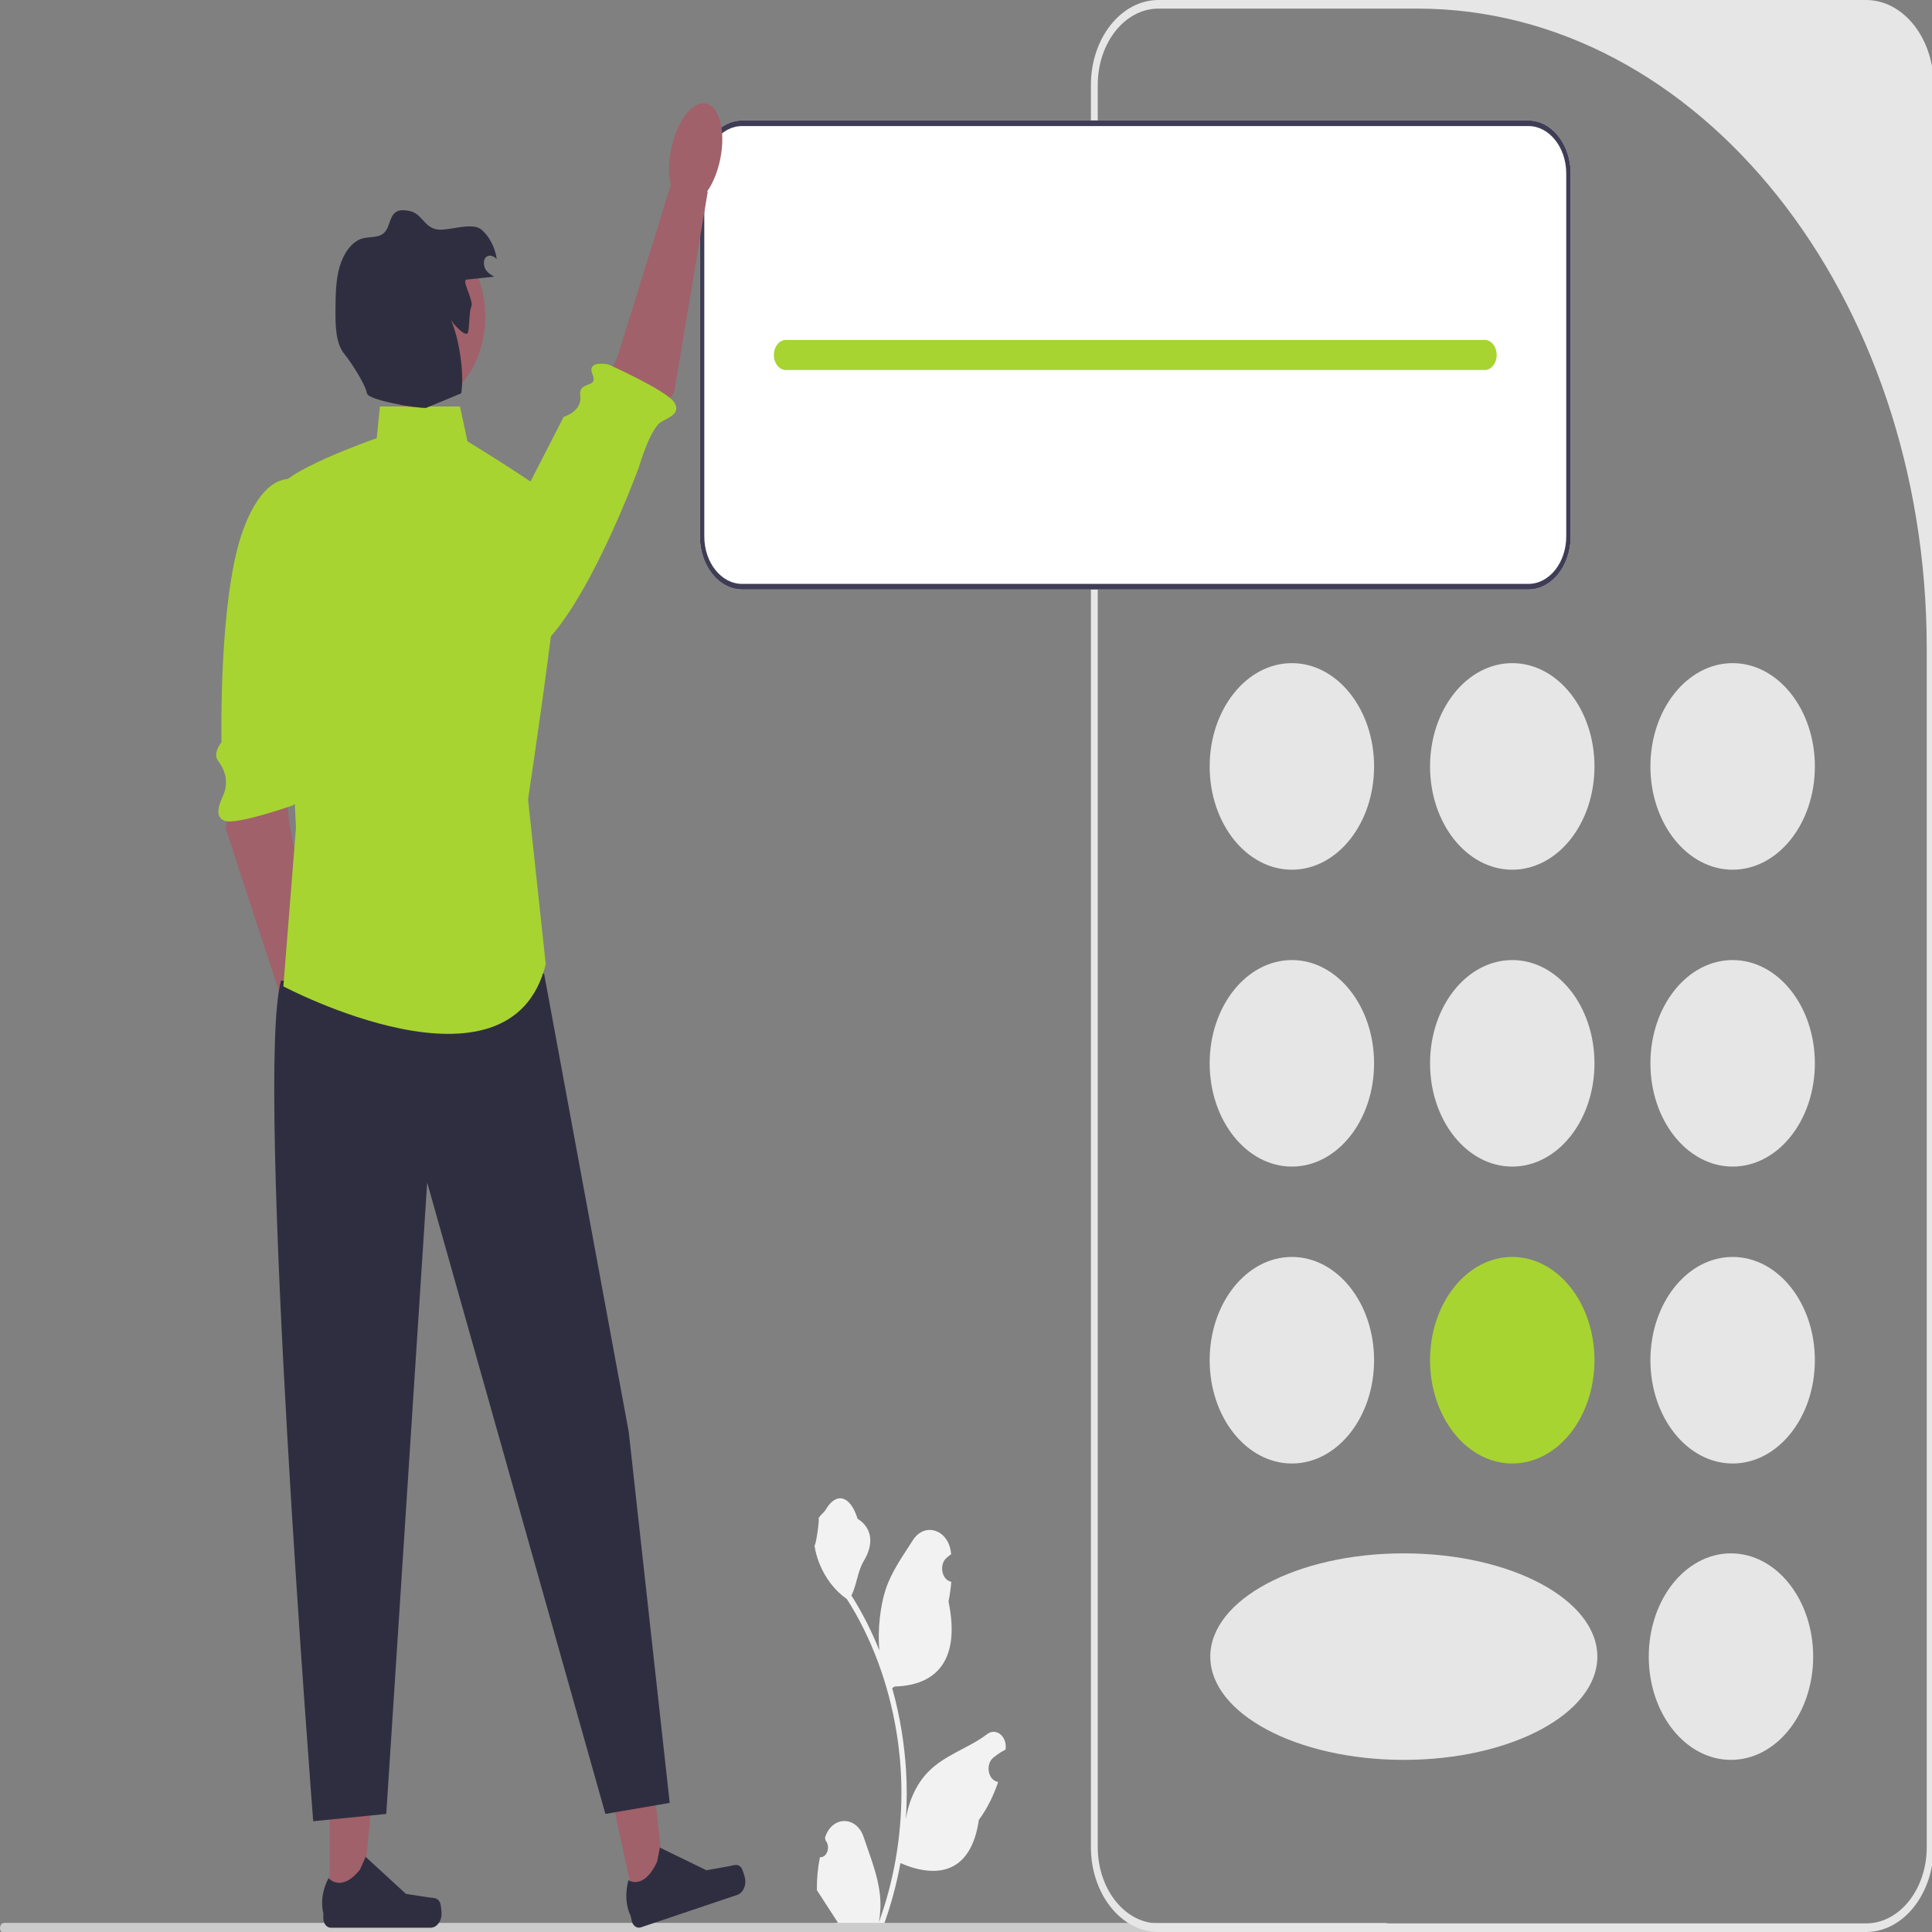 <?xml version="1.0" encoding="UTF-8"?>
<svg xmlns="http://www.w3.org/2000/svg" xmlns:xlink="http://www.w3.org/1999/xlink" width="192px" height="192px" viewBox="0 0 192 192" version="1.1">
<rect x="0" y="0" width="192" height="192" fill="#808080" stroke="none"/>
<g id="surface1">
<path style=" stroke:none;fill-rule:nonzero;fill:rgb(94.902%,94.902%,94.902%);fill-opacity:1;" d="M 81.48 184.57 C 82.184 184.629 82.57 183.531 82.039 182.891 L 81.988 182.625 C 81.992 182.605 82 182.582 82.008 182.562 C 82.719 180.434 85.129 180.445 85.836 182.582 C 86.461 184.473 87.258 186.371 87.453 188.371 C 87.543 189.258 87.5 190.156 87.344 191.023 C 88.812 187 89.582 182.605 89.582 178.188 C 89.582 177.078 89.535 175.965 89.438 174.859 C 89.355 173.953 89.242 173.051 89.098 172.16 C 88.312 167.34 86.613 162.746 84.16 158.91 C 82.984 158.098 82 156.836 81.406 155.316 C 81.195 154.77 81.027 154.184 80.945 153.582 C 81.082 153.605 81.453 151.039 81.352 150.883 C 81.539 150.527 81.875 150.348 82.078 150 C 83.094 148.273 84.492 148.574 85.223 150.926 C 86.781 151.914 86.797 153.555 85.84 155.129 C 85.23 156.133 85.148 157.492 84.613 158.566 C 84.668 158.656 84.723 158.738 84.781 158.828 C 85.789 160.453 86.66 162.199 87.395 164.031 C 87.188 161.992 87.492 159.539 88.016 157.957 C 88.609 156.152 89.727 154.633 90.711 153.074 C 91.891 151.203 94.309 152.02 94.516 154.395 C 94.52 154.414 94.52 154.438 94.523 154.461 C 94.375 154.566 94.234 154.676 94.094 154.793 C 93.297 155.453 93.574 157.004 94.516 157.188 L 94.539 157.191 C 94.484 157.852 94.395 158.504 94.262 159.148 C 95.523 165.27 92.801 167.5 88.918 167.602 C 88.832 167.656 88.75 167.711 88.664 167.762 C 89.055 169.156 89.371 170.582 89.605 172.031 C 89.812 173.309 89.957 174.602 90.039 175.898 C 90.141 177.539 90.133 179.184 90.02 180.82 L 90.027 180.762 C 90.309 178.961 91.086 177.277 92.215 176.113 C 93.898 174.375 96.277 173.734 98.094 172.34 C 98.969 171.668 100.09 172.535 99.938 173.809 L 99.93 173.871 C 99.66 174.008 99.395 174.168 99.141 174.348 C 98.992 174.453 98.852 174.562 98.711 174.676 C 97.914 175.34 98.191 176.891 99.133 177.074 L 99.156 177.078 C 99.172 177.078 99.184 177.082 99.199 177.086 C 98.734 178.469 98.09 179.754 97.281 180.859 C 96.492 186.203 93.105 186.711 89.488 185.156 L 89.484 185.156 C 89.09 187.32 88.512 189.438 87.77 191.453 L 81.633 191.453 C 81.609 191.367 81.59 191.277 81.57 191.191 C 82.141 191.238 82.711 191.195 83.27 191.066 C 82.812 190.363 82.359 189.656 81.902 188.957 C 81.895 188.941 81.883 188.93 81.875 188.914 C 81.645 188.555 81.41 188.199 81.18 187.84 C 81.164 186.738 81.27 185.637 81.48 184.574 Z M 81.48 184.57 "/>
<path style=" stroke:none;fill-rule:nonzero;fill:rgb(80%,80%,80%);fill-opacity:1;" d="M 0 191.605 C 0 191.887 0.18 192.113 0.406 192.113 L 137.695 192.113 C 137.922 192.113 138.102 191.887 138.102 191.605 C 138.102 191.324 137.922 191.094 137.695 191.094 L 0.406 191.094 C 0.18 191.094 0 191.324 0 191.605 Z M 0 191.605 "/>
<path style=" stroke:none;fill-rule:nonzero;fill:rgb(90.196%,90.196%,90.196%);fill-opacity:1;" d="M 185.445 192 L 115.129 192 C 111.426 192 108.414 188.215 108.414 183.566 L 108.414 8.434 C 108.414 3.785 111.426 0 115.129 0 L 185.445 0 C 189.148 0 192.16 3.785 192.16 8.434 L 192.16 183.566 C 192.16 188.215 189.148 192 185.445 192 Z M 115.129 0.855 C 111.797 0.855 109.094 4.25 109.094 8.434 L 109.094 183.566 C 109.094 187.75 111.797 191.145 115.129 191.145 L 185.445 191.145 C 188.777 191.145 191.477 187.75 191.477 183.566 L 191.477 64.445 C 191.477 29.324 168.812 0.855 140.855 0.855 Z M 115.129 0.855 "/>
<path style=" stroke:none;fill-rule:nonzero;fill:rgb(90.196%,90.196%,90.196%);fill-opacity:1;" d="M 136.555 76.168 C 136.555 70.5 132.898 65.902 128.387 65.902 C 123.875 65.902 120.215 70.5 120.215 76.168 C 120.215 81.836 123.875 86.43 128.387 86.43 C 132.898 86.43 136.555 81.836 136.555 76.168 Z M 136.555 76.168 "/>
<path style=" stroke:none;fill-rule:nonzero;fill:rgb(90.196%,90.196%,90.196%);fill-opacity:1;" d="M 180.359 76.168 C 180.359 70.5 176.699 65.902 172.188 65.902 C 167.676 65.902 164.016 70.5 164.016 76.168 C 164.016 81.836 167.676 86.43 172.188 86.43 C 176.699 86.43 180.359 81.836 180.359 76.168 Z M 180.359 76.168 "/>
<path style=" stroke:none;fill-rule:nonzero;fill:rgb(90.196%,90.196%,90.196%);fill-opacity:1;" d="M 158.457 76.168 C 158.457 70.5 154.801 65.902 150.285 65.902 C 145.773 65.902 142.117 70.5 142.117 76.168 C 142.117 81.836 145.773 86.43 150.285 86.43 C 154.801 86.43 158.457 81.836 158.457 76.168 Z M 158.457 76.168 "/>
<path style=" stroke:none;fill-rule:nonzero;fill:rgb(90.196%,90.196%,90.196%);fill-opacity:1;" d="M 136.555 105.672 C 136.555 100.004 132.898 95.41 128.387 95.41 C 123.875 95.41 120.215 100.004 120.215 105.672 C 120.215 111.34 123.875 115.934 128.387 115.934 C 132.898 115.934 136.555 111.34 136.555 105.672 Z M 136.555 105.672 "/>
<path style=" stroke:none;fill-rule:nonzero;fill:rgb(90.196%,90.196%,90.196%);fill-opacity:1;" d="M 180.359 105.672 C 180.359 100.004 176.699 95.41 172.188 95.41 C 167.676 95.41 164.016 100.004 164.016 105.672 C 164.016 111.34 167.676 115.934 172.188 115.934 C 176.699 115.934 180.359 111.34 180.359 105.672 Z M 180.359 105.672 "/>
<path style=" stroke:none;fill-rule:nonzero;fill:rgb(90.196%,90.196%,90.196%);fill-opacity:1;" d="M 158.457 105.672 C 158.457 100.004 154.801 95.41 150.285 95.41 C 145.773 95.41 142.117 100.004 142.117 105.672 C 142.117 111.34 145.773 115.934 150.285 115.934 C 154.801 115.934 158.457 111.34 158.457 105.672 Z M 158.457 105.672 "/>
<path style=" stroke:none;fill-rule:nonzero;fill:rgb(90.196%,90.196%,90.196%);fill-opacity:1;" d="M 136.555 135.176 C 136.555 129.508 132.898 124.914 128.387 124.914 C 123.875 124.914 120.215 129.508 120.215 135.176 C 120.215 140.844 123.875 145.441 128.387 145.441 C 132.898 145.441 136.555 140.844 136.555 135.176 Z M 136.555 135.176 "/>
<path style=" stroke:none;fill-rule:nonzero;fill:rgb(90.196%,90.196%,90.196%);fill-opacity:1;" d="M 180.191 164.633 C 180.191 158.965 176.531 154.371 172.02 154.371 C 167.508 154.371 163.852 158.965 163.852 164.633 C 163.852 170.301 167.508 174.895 172.02 174.895 C 176.531 174.895 180.191 170.301 180.191 164.633 Z M 180.191 164.633 "/>
<path style=" stroke:none;fill-rule:nonzero;fill:rgb(90.196%,90.196%,90.196%);fill-opacity:1;" d="M 158.742 164.633 C 158.742 158.965 150.133 154.371 139.508 154.371 C 128.887 154.371 120.277 158.965 120.277 164.633 C 120.277 170.301 128.887 174.895 139.508 174.895 C 150.133 174.895 158.742 170.301 158.742 164.633 Z M 158.742 164.633 "/>
<path style=" stroke:none;fill-rule:nonzero;fill:rgb(90.196%,90.196%,90.196%);fill-opacity:1;" d="M 180.359 135.176 C 180.359 129.508 176.699 124.914 172.188 124.914 C 167.676 124.914 164.016 129.508 164.016 135.176 C 164.016 140.844 167.676 145.441 172.188 145.441 C 176.699 145.441 180.359 140.844 180.359 135.176 Z M 180.359 135.176 "/>
<path style=" stroke:none;fill-rule:nonzero;fill:rgb(65.49%,83.137%,19.216%);fill-opacity:1;" d="M 158.457 135.176 C 158.457 129.508 154.801 124.914 150.285 124.914 C 145.773 124.914 142.117 129.508 142.117 135.176 C 142.117 140.844 145.773 145.441 150.285 145.441 C 154.801 145.441 158.457 140.844 158.457 135.176 Z M 158.457 135.176 "/>
<path style=" stroke:none;fill-rule:nonzero;fill:rgb(100%,100%,100%);fill-opacity:1;" d="M 151.891 11.973 L 73.754 11.973 C 71.438 11.973 69.551 14.34 69.551 17.25 L 69.551 53.305 C 69.551 56.219 71.438 58.582 73.754 58.582 L 151.891 58.582 C 154.211 58.582 156.094 56.219 156.094 53.305 L 156.094 17.25 C 156.094 14.34 154.211 11.973 151.891 11.973 Z M 151.891 11.973 "/>
<path style=" stroke:none;fill-rule:nonzero;fill:rgb(24.706%,23.922%,33.725%);fill-opacity:1;" d="M 151.891 11.973 L 73.754 11.973 C 71.438 11.973 69.551 14.34 69.551 17.25 L 69.551 53.305 C 69.551 56.219 71.438 58.582 73.754 58.582 L 151.891 58.582 C 154.211 58.582 156.094 56.219 156.094 53.305 L 156.094 17.25 C 156.094 14.34 154.211 11.973 151.891 11.973 Z M 155.652 53.305 C 155.652 55.91 153.965 58.027 151.891 58.027 L 73.754 58.027 C 71.68 58.027 69.992 55.91 69.992 53.305 L 69.992 17.25 C 69.992 14.645 71.68 12.527 73.754 12.527 L 151.891 12.527 C 153.965 12.527 155.652 14.645 155.652 17.25 Z M 155.652 53.305 "/>
<path style=" stroke:none;fill-rule:nonzero;fill:rgb(65.49%,83.137%,19.216%);fill-opacity:1;" d="M 78.098 33.781 L 147.547 33.781 C 148.203 33.781 148.738 34.453 148.738 35.277 C 148.738 36.105 148.203 36.773 147.547 36.773 L 78.098 36.773 C 77.441 36.773 76.906 36.105 76.906 35.277 C 76.906 34.453 77.441 33.781 78.098 33.781 Z M 78.098 33.781 "/>
<path style=" stroke:none;fill-rule:nonzero;fill:rgb(62.745%,38.039%,41.569%);fill-opacity:1;" d="M 23.133 77.152 L 22.438 82.355 L 28.609 101.219 L 31.922 99.078 L 28.695 81.43 L 28.234 74.695 Z M 23.133 77.152 "/>
<path style=" stroke:none;fill-rule:nonzero;fill:rgb(65.49%,83.137%,19.216%);fill-opacity:1;" d="M 29.945 47.863 C 29.945 47.863 26.715 45.895 24.207 52.539 C 21.699 59.184 22.012 73.758 22.012 73.758 C 22.012 73.758 21.098 74.848 21.676 75.613 C 22.258 76.379 22.797 77.59 22.203 78.988 C 21.895 79.727 21.172 81.168 22.352 81.578 C 23.535 81.988 29.059 80.055 29.059 80.055 C 29.059 80.055 31.125 78.891 29.949 78.109 C 28.777 77.324 30.43 72.59 30.43 72.59 L 31.797 58.91 Z M 29.945 47.863 "/>
<path style=" stroke:none;fill-rule:nonzero;fill:rgb(62.745%,38.039%,41.569%);fill-opacity:1;" d="M 33.617 102.547 C 32.945 99.805 31.352 97.984 30.055 98.484 C 28.758 98.984 28.25 101.617 28.922 104.359 C 29.59 107.105 31.188 108.922 32.484 108.422 C 33.781 107.922 34.289 105.293 33.617 102.547 Z M 33.617 102.547 "/>
<path style=" stroke:none;fill-rule:nonzero;fill:rgb(62.745%,38.039%,41.569%);fill-opacity:1;" d="M 63.074 189.25 L 66.168 188.207 L 64.438 172.723 L 59.871 174.262 Z M 63.074 189.25 "/>
<path style=" stroke:none;fill-rule:nonzero;fill:rgb(18.431%,18.039%,25.49%);fill-opacity:1;" d="M 73.652 185.59 C 73.793 185.762 73.984 186.402 74.035 186.641 C 74.191 187.367 73.848 188.117 73.266 188.312 L 63.688 191.539 C 63.289 191.672 62.883 191.379 62.777 190.883 L 62.672 190.383 C 62.672 190.383 61.875 189.035 62.453 186.852 C 62.453 186.852 63.977 187.895 65.305 185.008 L 65.578 183.613 L 70.203 185.863 L 72.418 185.469 C 72.902 185.387 73.301 185.16 73.652 185.59 Z M 73.652 185.59 "/>
<path style=" stroke:none;fill-rule:nonzero;fill:rgb(62.745%,38.039%,41.569%);fill-opacity:1;" d="M 32.754 189.16 L 35.957 189.16 L 37.48 173.645 L 32.754 173.645 Z M 32.754 189.16 "/>
<path style=" stroke:none;fill-rule:nonzero;fill:rgb(18.431%,18.039%,25.49%);fill-opacity:1;" d="M 43.727 189.07 C 43.824 189.281 43.879 189.961 43.879 190.207 C 43.879 190.961 43.391 191.574 42.789 191.574 L 32.871 191.574 C 32.465 191.574 32.133 191.156 32.133 190.641 L 32.133 190.121 C 32.133 190.121 31.641 188.562 32.652 186.641 C 32.652 186.641 33.906 188.145 35.781 185.789 L 36.336 184.531 L 40.34 188.211 L 42.559 188.555 C 43.047 188.629 43.477 188.543 43.727 189.07 Z M 43.727 189.07 "/>
<path style=" stroke:none;fill-rule:nonzero;fill:rgb(18.431%,18.039%,25.49%);fill-opacity:1;" d="M 54.066 96.73 L 62.488 142.328 L 66.555 179.168 L 60.164 180.266 L 42.453 117.523 L 38.387 180.266 L 31.125 180.992 C 31.125 180.992 25.316 106.578 27.93 97.457 Z M 54.066 96.73 "/>
<path style=" stroke:none;fill-rule:nonzero;fill:rgb(62.745%,38.039%,41.569%);fill-opacity:1;" d="M 64.09 42.812 L 66.996 38.996 L 70.336 19.043 L 66.637 18.473 L 61.406 35.344 L 58.773 41.238 Z M 64.09 42.812 "/>
<path style=" stroke:none;fill-rule:nonzero;fill:rgb(65.49%,83.137%,19.216%);fill-opacity:1;" d="M 45.348 62.219 C 45.348 62.219 48.066 68.52 53.113 64.797 C 58.164 61.07 63.5 46.41 63.5 46.41 C 63.5 46.41 64.566 42.684 65.684 41.945 C 66.27 41.555 67.781 41.137 66.988 39.961 C 66.195 38.789 60.488 36.227 60.488 36.227 C 60.488 36.227 58.262 35.727 58.883 37.203 C 59.5 38.68 57.465 37.766 57.668 39.328 C 57.875 40.891 56.016 41.43 56.016 41.43 Z M 45.348 62.219 "/>
<path style=" stroke:none;fill-rule:nonzero;fill:rgb(62.745%,38.039%,41.569%);fill-opacity:1;" d="M 70.355 10.348 C 69.059 9.844 67.461 11.66 66.789 14.402 C 66.113 17.148 66.621 19.777 67.918 20.281 C 69.215 20.781 70.809 18.965 71.484 16.223 C 72.156 13.48 71.652 10.848 70.355 10.348 Z M 70.355 10.348 "/>
<path style=" stroke:none;fill-rule:nonzero;fill:rgb(65.49%,83.137%,19.216%);fill-opacity:1;" d="M 45.711 40.398 L 37.758 40.398 L 37.438 43.547 C 37.438 43.547 27.41 47.012 27.66 48.902 C 27.91 50.789 29.414 82.281 29.414 82.281 L 28.16 98.023 C 28.16 98.023 50.723 109.992 54.234 95.82 L 52.477 79.445 C 52.477 79.445 56.738 51.422 55.738 50.16 C 54.734 48.902 46.461 43.863 46.461 43.863 Z M 45.711 40.398 "/>
<path style=" stroke:none;fill-rule:nonzero;fill:rgb(62.745%,38.039%,41.569%);fill-opacity:1;" d="M 48.227 31.473 C 48.227 26.523 45.031 22.508 41.09 22.508 C 37.148 22.508 33.953 26.523 33.953 31.473 C 33.953 36.426 37.148 40.438 41.09 40.438 C 45.031 40.438 48.227 36.426 48.227 31.473 Z M 48.227 31.473 "/>
<path style=" stroke:none;fill-rule:nonzero;fill:rgb(18.431%,18.039%,25.49%);fill-opacity:1;" d="M 46.375 27.785 C 47.289 27.688 48.199 27.594 49.113 27.496 C 48.797 27.316 48.473 27.121 48.262 26.777 C 48.055 26.434 48.012 25.887 48.262 25.594 C 48.559 25.246 49.047 25.43 49.367 25.734 C 49.191 24.57 48.637 23.504 47.863 22.832 C 46.914 22.008 44.57 22.988 43.43 22.801 C 42.109 22.582 41.945 21.172 40.629 20.953 C 40.133 20.871 39.574 20.809 39.184 21.203 C 38.75 21.641 38.699 22.465 38.316 22.973 C 37.773 23.695 36.836 23.48 36.059 23.688 C 34.961 23.973 34.133 25.188 33.75 26.512 C 33.367 27.84 33.352 29.281 33.34 30.695 C 33.332 32.277 33.328 34.109 34.238 35.199 C 34.793 35.867 36.305 38.148 36.469 39.09 C 36.582 39.762 41.312 40.574 42.336 40.539 L 45.832 39.09 C 46.176 37.191 45.605 33.434 44.789 31.781 C 45.059 32.227 46.301 33.566 46.492 33.062 C 46.684 32.555 46.598 30.969 46.832 30.496 C 47.133 29.898 45.816 27.844 46.375 27.785 Z M 46.375 27.785 "/>
</g>
</svg>
